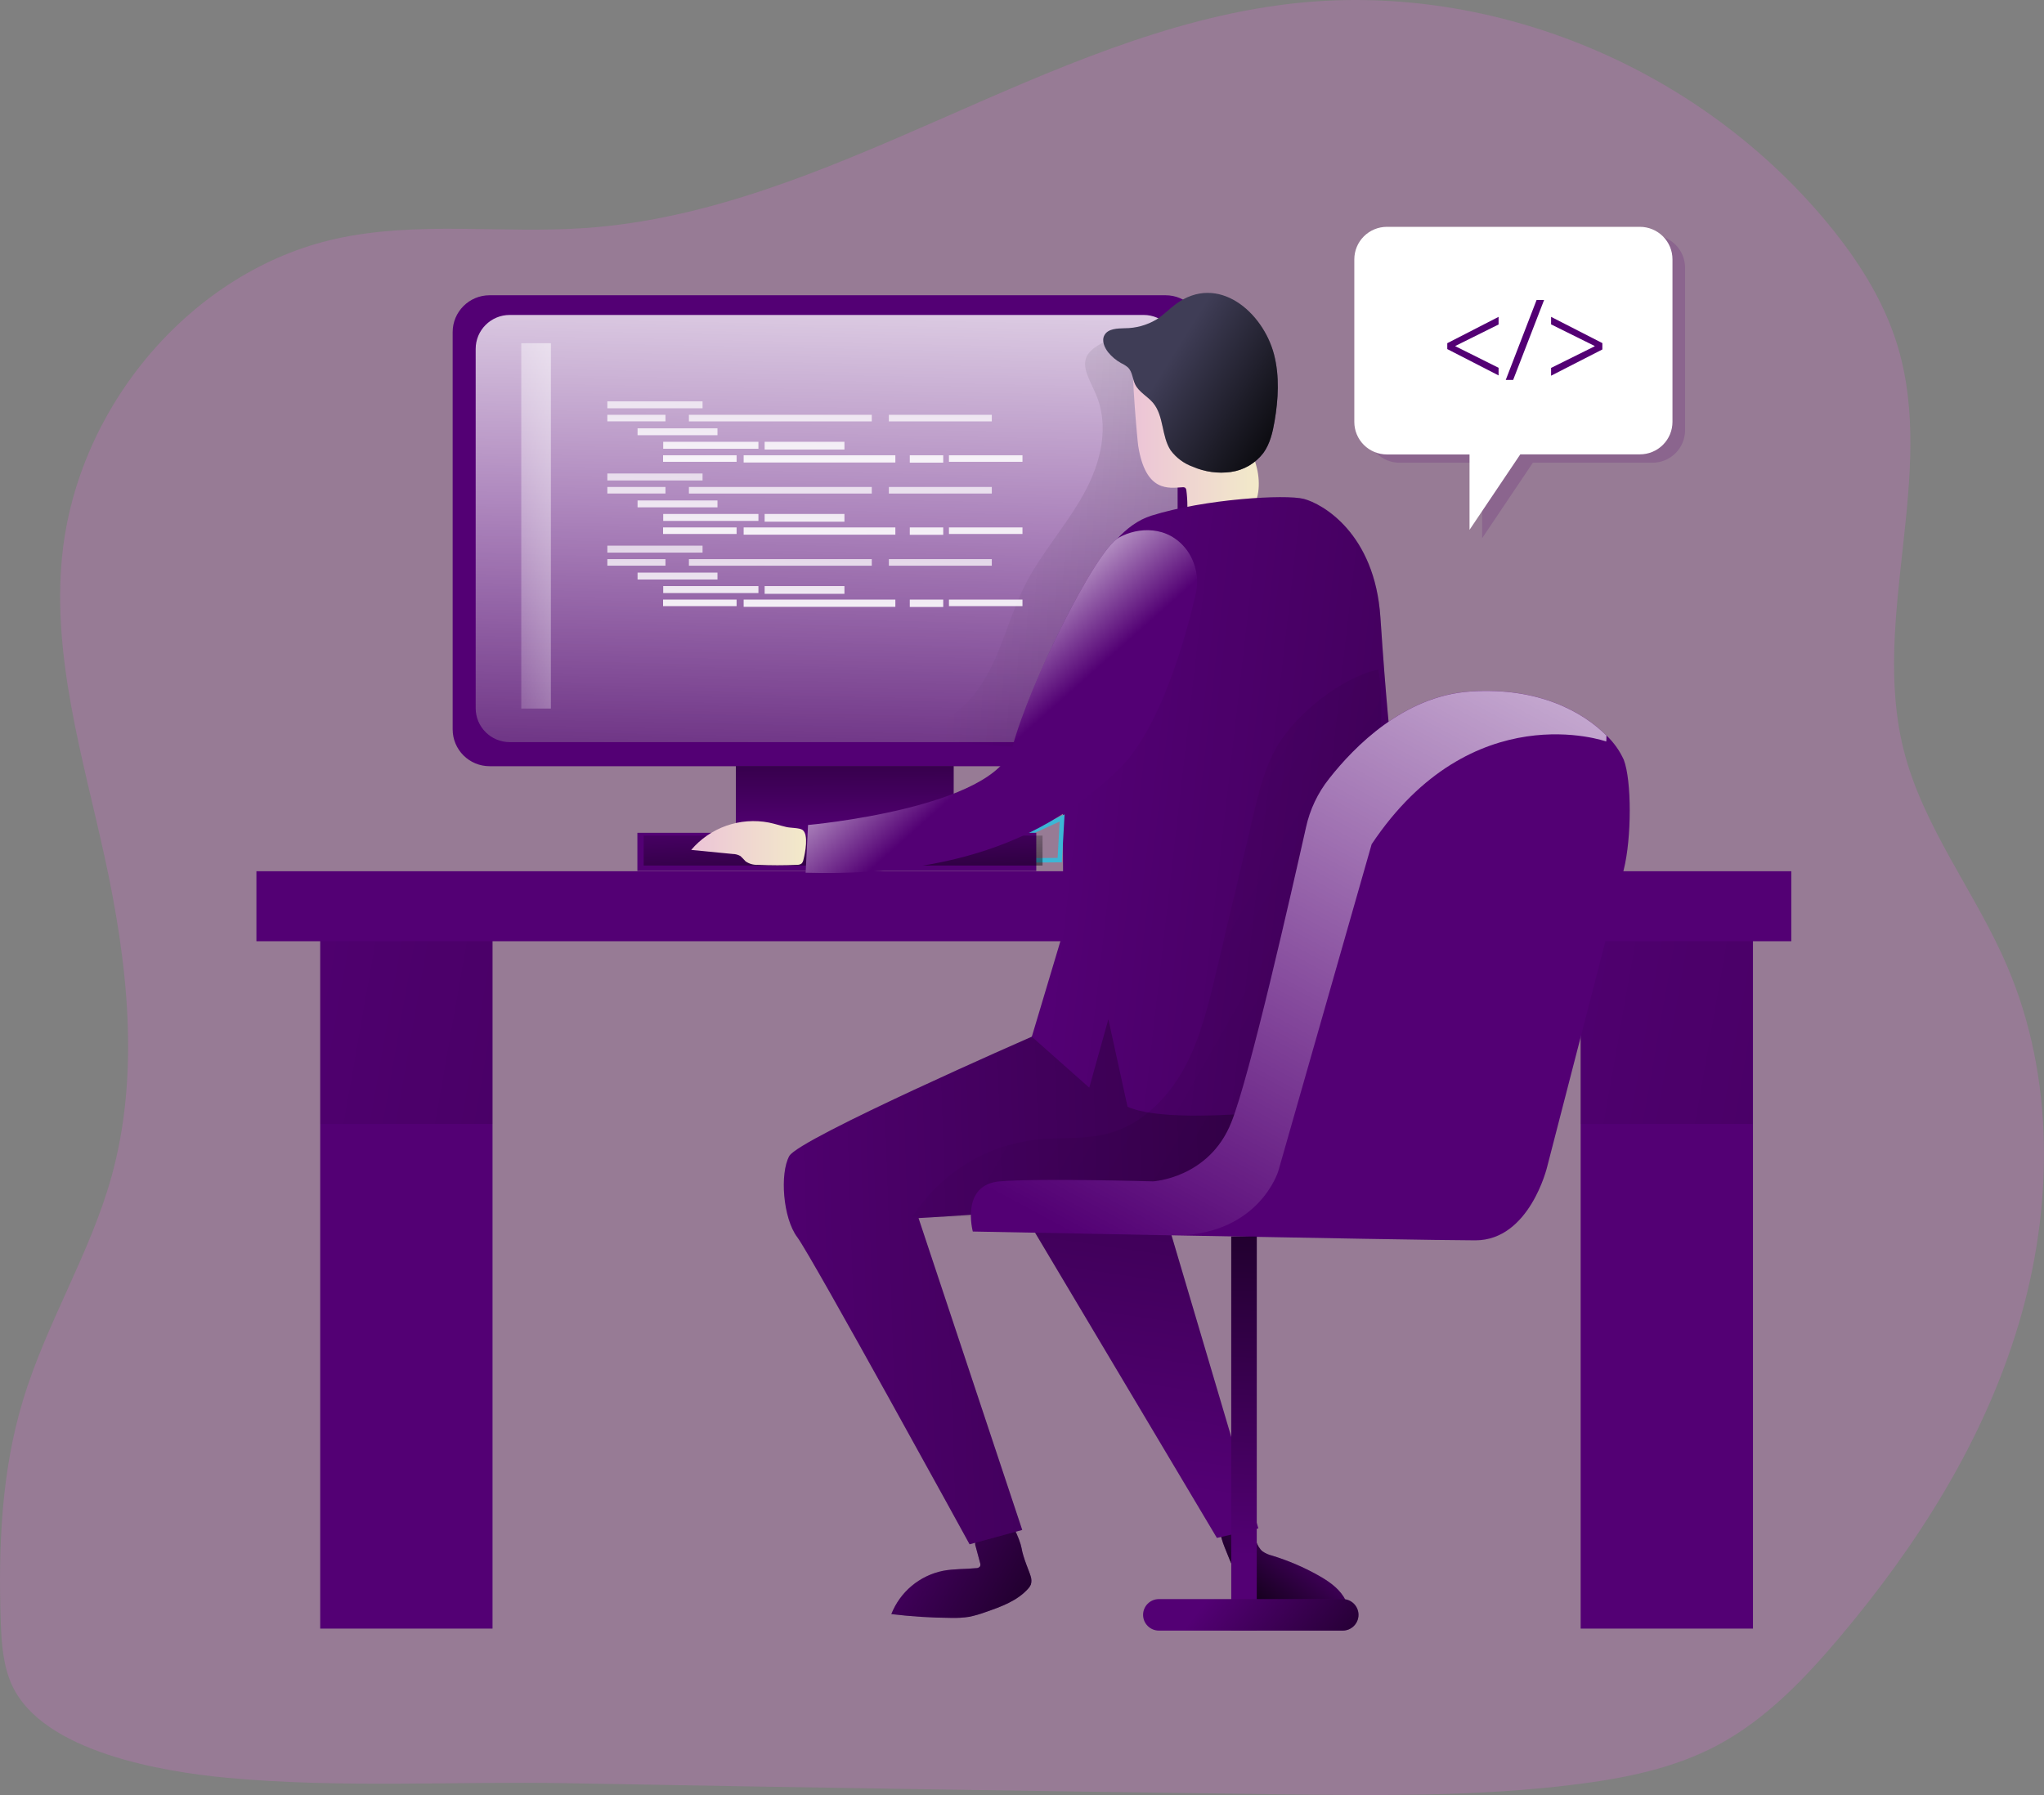 <svg width="584" height="513" viewBox="0 0 584 513" fill="none" xmlns="http://www.w3.org/2000/svg">
<rect x="0" y="0" width="584" height="513" fill="#808080" stroke="none"/>
<g id="SkillBanner">
<path id="Ocean" opacity="0.18" d="M365.921 512.791C394.061 513.145 422.29 513.476 450.226 509.957C464.166 508.21 478.219 505.424 490.722 498.754C504.492 491.411 515.674 479.735 525.882 467.598C547.917 441.413 566.819 411.698 576.757 378.429C586.694 345.16 587.135 307.996 573.501 276.179C564.457 254.929 549.386 236.464 543.824 213.986C534.599 176.703 553.174 136.068 542.298 99.269C538.137 85.197 529.862 72.789 520.501 61.797C482.967 17.845 424.405 -5.496 368.409 1.104C298.405 9.368 237.412 60.298 167.171 65.174C143.43 66.815 119.214 63.084 95.947 68.243C55.168 77.263 22.021 115.75 17.736 159.042C14.887 187.954 23.671 216.512 29.878 244.846C36.435 274.821 40.053 306.52 31.913 336.058C25.763 358.3 13.214 378.11 6.566 400.187C0.405 420.446 -0.5 442.015 0.201 463.23C0.416 469.511 0.834 475.98 3.446 481.647C12.298 500.784 46.723 506.368 64.767 508.057C96.671 511.067 129.954 509.037 161.994 509.615C229.985 510.859 297.961 511.917 365.921 512.791Z" fill="#FF65F9"/>
<g id="Programmer">
<path id="Vector" d="M294.441 450.367C294.73 451.154 294.765 452.011 294.541 452.818C294.356 453.259 294.091 453.663 293.759 454.008C290.66 457.499 286.038 459.169 281.626 460.699C280.089 461.271 278.51 461.725 276.904 462.059C275.186 462.323 273.447 462.426 271.71 462.369C266.012 462.33 260.321 461.97 254.665 461.289C255.892 458.167 257.882 455.401 260.455 453.242C263.027 451.083 266.1 449.6 269.394 448.927C272.512 448.317 275.721 448.467 278.879 448.157C279.098 448.169 279.316 448.128 279.515 448.037C279.714 447.947 279.888 447.809 280.022 447.637C280.145 447.315 280.145 446.959 280.022 446.637L278.759 441.936C278.604 441.541 278.579 441.106 278.689 440.696C278.899 440.116 279.571 439.856 280.162 439.696C282.298 439.076 283.712 432.825 285.998 432.695C288.284 432.565 291.463 440.026 291.864 442.396C292.345 445.317 294.11 449.137 294.441 450.367Z" fill="#530074"/>
<path id="Vector_2" d="M294.441 450.367C294.73 451.154 294.765 452.011 294.541 452.818C294.356 453.259 294.091 453.663 293.759 454.008C290.66 457.499 286.038 459.169 281.626 460.699C280.089 461.271 278.51 461.725 276.904 462.059C275.186 462.323 273.447 462.426 271.71 462.369C266.012 462.33 260.321 461.97 254.665 461.289C255.892 458.167 257.882 455.401 260.455 453.242C263.027 451.083 266.1 449.6 269.394 448.927C272.512 448.317 275.721 448.467 278.879 448.157C279.098 448.169 279.316 448.128 279.515 448.037C279.714 447.947 279.888 447.809 280.022 447.637C280.145 447.315 280.145 446.959 280.022 446.637L278.759 441.936C278.604 441.541 278.579 441.106 278.689 440.696C278.899 440.116 279.571 439.856 280.162 439.696C282.298 439.076 283.712 432.825 285.998 432.695C288.284 432.565 291.463 440.026 291.864 442.396C292.345 445.317 294.11 449.137 294.441 450.367Z" fill="url(#paint0_linear_47_1809)"/>
<path id="Vector_3" d="M357.769 455.978C363.705 461.649 372.719 462.819 380.831 461.889C382.204 461.729 383.768 461.399 384.45 460.199C385.132 458.999 384.621 457.489 383.889 456.318C382.164 453.598 379.367 451.738 376.549 450.157C372.388 447.836 367.992 445.962 363.434 444.567C362.473 444.338 361.562 443.935 360.747 443.376C358.972 441.976 358.802 439.376 357.398 437.575C356.807 436.825 350.119 435.035 349.467 435.575C347.462 437.115 349.858 441.976 350.73 444.257C352.405 448.487 354.41 452.768 357.769 455.978Z" fill="#530074"/>
<path id="Vector_4" d="M357.769 455.978C363.705 461.649 372.719 462.819 380.831 461.889C382.204 461.729 383.768 461.399 384.45 460.199C385.132 458.999 384.621 457.489 383.889 456.318C382.164 453.598 379.367 451.738 376.549 450.157C372.388 447.836 367.992 445.962 363.434 444.567C362.473 444.338 361.562 443.935 360.747 443.376C358.972 441.976 358.802 439.376 357.398 437.575C356.807 436.825 350.119 435.035 349.467 435.575C347.462 437.115 349.858 441.976 350.73 444.257C352.405 448.487 354.41 452.768 357.769 455.978Z" fill="url(#paint1_linear_47_1809)"/>
<path id="Vector_5" d="M500.85 265.358H451.619V465.43H500.85V265.358Z" fill="#530074"/>
<path id="Vector_6" d="M140.721 265.358H91.49V465.43H140.721V265.358Z" fill="#530074"/>
<path id="Vector_7" d="M140.721 265.358H91.49V321.227H140.721V265.358Z" fill="url(#paint2_linear_47_1809)"/>
<path id="Vector_8" d="M500.72 265.358H451.489V321.227H500.72V265.358Z" fill="url(#paint3_linear_47_1809)"/>
<path id="Vector_9" d="M511.8 248.986H73.261V268.989H511.8V248.986Z" fill="#530074"/>
<path id="Vector_10" d="M294.801 296.273C294.801 296.273 228.244 325.378 225.507 330.378C222.769 335.379 223.682 348.111 227.793 353.572C231.904 359.033 277.024 441.336 277.024 441.336L292.064 437.235L262.435 348.111C262.435 348.111 344.494 343.571 350.42 337.66C356.345 331.749 364.547 314.016 364.547 314.016L321.693 275.36L294.801 296.273Z" fill="#530074"/>
<path id="Vector_11" d="M294.801 296.273C294.801 296.273 228.244 325.378 225.507 330.378C222.769 335.379 223.682 348.111 227.793 353.572C231.904 359.033 277.024 441.336 277.024 441.336L292.064 437.235L262.435 348.111C262.435 348.111 344.494 343.571 350.42 337.66C356.345 331.749 364.547 314.016 364.547 314.016L321.693 275.36L294.801 296.273Z" fill="url(#paint4_linear_47_1809)"/>
<path id="Vector_12" d="M333.023 84.379H139.889C134.058 84.379 129.331 89.095 129.331 94.911V208.439C129.331 214.256 134.058 218.971 139.889 218.971H333.023C338.854 218.971 343.581 214.256 343.581 208.439V94.911C343.581 89.095 338.854 84.379 333.023 84.379Z" fill="#530074"/>
<path id="Vector_13" d="M326.737 90.01H145.634C140.263 90.01 135.908 94.354 135.908 99.712V202.388C135.908 207.746 140.263 212.09 145.634 212.09H326.737C332.108 212.09 336.463 207.746 336.463 202.388V99.712C336.463 94.354 332.108 90.01 326.737 90.01Z" fill="url(#paint5_linear_47_1809)"/>
<path id="Vector_14" d="M326.737 90.01H145.634C140.263 90.01 135.908 94.354 135.908 99.712V202.388C135.908 207.746 140.263 212.09 145.634 212.09H326.737C332.108 212.09 336.463 207.746 336.463 202.388V99.712C336.463 94.354 332.108 90.01 326.737 90.01Z" fill="url(#paint6_linear_47_1809)"/>
<path id="Vector_15" d="M309.501 141.398C304.487 150.4 297.469 158.121 292.806 167.303C289.427 174.014 287.422 181.305 284.374 188.186C281.326 195.067 276.964 201.728 270.336 205.349C267.639 206.829 264.421 207.969 263.027 210.699C277.143 212.908 291.423 213.912 305.711 213.7C306.624 213.751 307.537 213.604 308.388 213.27C309.381 212.667 310.203 211.82 310.774 210.81C320.48 196.947 336.533 186.976 341.235 170.733C343.411 163.262 342.849 155.301 342.238 147.539C341.496 137.388 340.744 127.216 339.23 117.135C338.107 109.523 337.295 101.252 329.203 98.022C324.541 96.151 318.003 96.021 313.622 98.762C307.555 102.492 310.483 106.763 312.799 111.954C317.311 121.625 314.484 132.527 309.501 141.398Z" fill="url(#paint7_linear_47_1809)"/>
<path id="Vector_16" d="M337.806 139.258C338.096 139.209 338.394 139.262 338.648 139.408C338.813 139.585 338.918 139.809 338.949 140.048C339.15 141.554 339.251 143.07 339.25 144.589C339.261 146.117 339.796 147.595 340.764 148.78C342.268 150.37 344.704 150.52 346.89 150.58C347.351 150.614 347.814 150.577 348.264 150.47C348.864 150.201 349.433 149.865 349.958 149.47C351.513 148.58 353.478 148.73 355.072 147.92C355.686 147.589 356.242 147.16 356.716 146.649C359.875 143.349 360.166 138.178 359.103 133.727C358.04 129.277 355.884 125.166 354.721 120.725C353.718 116.815 353.438 112.554 351.182 109.193C350.974 108.797 350.673 108.457 350.304 108.203C349.936 107.949 349.511 107.787 349.066 107.733C345.699 107.134 342.273 106.93 338.859 107.123C336.111 107.123 333.244 107.273 330.837 108.583C329.293 109.413 324.982 102.852 323.899 104.223C323.137 105.223 324.952 125.836 325.202 127.426C327.338 140.878 334.026 139.448 337.806 139.258Z" fill="url(#paint8_linear_47_1809)"/>
<path id="Vector_17" d="M306.423 178.054C306.423 178.054 313.722 152.13 328.993 147.359C344.263 142.589 367.285 141.218 372.529 142.579C377.773 143.939 392.813 152.36 394.407 176.464C396.001 200.568 397.365 212.61 397.365 212.61L393.264 314.016C393.264 314.016 337.194 323.107 322.154 316.286L316.68 291.282L311.215 310.835L294.802 296.283L303.916 265.818C303.916 265.818 302.552 193.057 306.423 178.054Z" fill="#530074"/>
<path id="Vector_18" d="M306.423 178.054C306.423 178.054 313.722 152.13 328.993 147.359C344.263 142.589 367.285 141.218 372.529 142.579C377.773 143.939 392.813 152.36 394.407 176.464C396.001 200.568 397.365 212.61 397.365 212.61L393.264 314.016C393.264 314.016 337.194 323.107 322.154 316.286L316.68 291.282L311.215 310.835L294.802 296.283L303.916 265.818C303.916 265.818 302.552 193.057 306.423 178.054Z" fill="url(#paint9_linear_47_1809)"/>
<path id="Vector_19" opacity="0.48" d="M365.129 212.89C361.429 218.991 359.735 226.052 358.11 232.973L347.452 277.9C345.236 287.262 342.97 296.763 338.368 305.215C333.765 313.666 326.466 321.127 317.191 323.767C310.313 325.768 302.973 324.938 295.864 325.718C288.73 326.559 281.872 328.97 275.784 332.775C269.697 336.58 264.531 341.684 260.661 347.721C290 348.11 319.332 346.473 348.444 342.82C352.746 342.28 357.198 341.64 360.868 339.33C365.169 336.61 367.816 331.949 369.892 327.328C374.414 317.446 377.321 306.915 379.918 296.323C384.129 278.957 387.449 261.388 389.865 243.685C392.071 227.552 396.573 207.369 393.805 191.336C383.207 193.717 370.764 203.648 365.129 212.89Z" fill="url(#paint10_linear_47_1809)"/>
<path id="Vector_20" d="M276.513 246.035L302.783 245.805L303.465 233.753L276.513 246.035Z" stroke="#3CB6D5" stroke-width="1.28" stroke-miterlimit="10"/>
<path id="Vector_21" d="M292.987 347.661L347.682 439.516L359.534 436.785L332.181 344.481L292.987 347.661Z" fill="#530074"/>
<path id="Vector_22" d="M292.987 347.661L347.682 439.516L359.534 436.785L332.181 344.481L292.987 347.661Z" fill="url(#paint11_linear_47_1809)"/>
<path id="Vector_23" d="M463.932 248.536C461.646 257.647 442.024 333.549 442.024 333.549C442.024 333.549 437.01 354.472 421.529 354.472C413.217 354.472 372.519 353.752 336.573 353.072C305.49 352.492 277.947 351.952 277.947 351.952C277.947 351.952 274.307 338.54 285.677 337.61C297.047 336.68 329.434 337.61 329.434 337.61C329.434 337.61 345.416 336.74 351.783 320.807C357.027 307.805 368.969 255.007 373.15 236.404C374.259 231.327 376.519 226.571 379.758 222.501C386.947 213.34 401.225 198.808 420.165 197.597C439.838 196.287 452.472 203.648 458.979 210.189C461.065 212.158 462.747 214.512 463.932 217.121C466.208 223.051 466.208 239.424 463.932 248.536Z" fill="#530074"/>
<path id="Vector_24" d="M458.979 210.209C458.979 210.789 458.979 211.33 458.929 211.91C458.929 211.91 420.607 198.297 391.9 241.264L365.229 334.679C365.229 334.679 359.935 352.412 336.573 353.092C305.49 352.512 277.947 351.972 277.947 351.972C277.947 351.972 274.307 338.56 285.677 337.63C297.047 336.699 329.434 337.63 329.434 337.63C329.434 337.63 345.416 336.759 351.783 320.827C357.027 307.825 368.969 255.027 373.15 236.424C374.259 231.347 376.519 226.591 379.758 222.521C386.947 213.36 401.225 198.828 420.165 197.617C439.838 196.307 452.472 203.668 458.979 210.209Z" fill="url(#paint12_linear_47_1809)"/>
<path id="Vector_25" d="M359.073 353.382H351.783V465.89H359.073V353.382Z" fill="#530074"/>
<path id="Vector_26" d="M359.073 353.382H351.783V465.89H359.073V353.382Z" fill="url(#paint13_linear_47_1809)"/>
<path id="Vector_27" d="M383.628 456.999H331.108C328.616 456.999 326.596 459.014 326.596 461.499C326.596 463.985 328.616 466 331.108 466H383.628C386.12 466 388.14 463.985 388.14 461.499C388.14 459.014 386.12 456.999 383.628 456.999Z" fill="#530074"/>
<path id="Vector_28" d="M383.628 456.999H331.108C328.616 456.999 326.596 459.014 326.596 461.499C326.596 463.985 328.616 466 331.108 466H383.628C386.12 466 388.14 463.985 388.14 461.499C388.14 459.014 386.12 456.999 383.628 456.999Z" fill="url(#paint14_linear_47_1809)"/>
<path id="Vector_29" d="M272.472 218.911H210.246V244.605H272.472V218.911Z" fill="#530074"/>
<path id="Vector_30" d="M272.472 218.911H210.246V244.605H272.472V218.911Z" fill="url(#paint15_linear_47_1809)"/>
<path id="Vector_31" d="M296.075 238.004H182.111V248.916H296.075V238.004Z" fill="#530074"/>
<path id="Vector_32" d="M297.87 238.804H183.906V247.355H297.87V238.804Z" fill="url(#paint16_linear_47_1809)"/>
<path id="Vector_33" d="M335.901 86.94C334.016 88.34 332.382 90.07 330.396 91.32C327.666 92.939 324.549 93.796 321.372 93.801C319.216 93.871 316.579 93.901 315.547 95.801C314.694 97.352 315.547 99.312 316.63 100.692C317.65 101.945 318.903 102.991 320.319 103.773C321.043 104.106 321.718 104.537 322.325 105.053C323.558 106.303 323.568 108.283 324.33 109.863C325.413 112.084 327.88 113.264 329.464 115.164C332.582 118.895 331.82 124.656 334.477 128.696C336.085 130.859 338.301 132.495 340.844 133.397C344.259 134.877 348.016 135.389 351.703 134.877C355.387 134.353 358.716 132.402 360.968 129.447C362.863 126.816 363.625 123.556 364.166 120.365C365.239 114.074 365.61 107.543 364.026 101.362C360.897 89.21 348.003 77.968 335.901 86.94Z" fill="#3F3D56"/>
<path id="Vector_34" d="M335.901 86.94C334.016 88.34 332.382 90.07 330.396 91.32C327.666 92.939 324.549 93.796 321.372 93.801C319.216 93.871 316.579 93.901 315.547 95.801C314.694 97.352 315.547 99.312 316.63 100.692C317.65 101.945 318.903 102.991 320.319 103.773C321.043 104.106 321.718 104.537 322.325 105.053C323.558 106.303 323.568 108.283 324.33 109.863C325.413 112.084 327.88 113.264 329.464 115.164C332.582 118.895 331.82 124.656 334.477 128.696C336.085 130.859 338.301 132.495 340.844 133.397C344.259 134.877 348.016 135.389 351.703 134.877C355.387 134.353 358.716 132.402 360.968 129.447C362.863 126.816 363.625 123.556 364.166 120.365C365.239 114.074 365.61 107.543 364.026 101.362C360.897 89.21 348.003 77.968 335.901 86.94Z" fill="url(#paint17_linear_47_1809)"/>
<path id="Vector_35" d="M339.09 157.191C340.412 159.032 341.317 161.137 341.743 163.362C342.169 165.586 342.105 167.876 341.556 170.073C338.929 181.445 331.66 208.429 319.417 220.081C303.685 235.083 279.762 250.776 230.179 249.416L230.871 235.773C230.871 235.773 284.544 230.993 289.327 213.26C294.11 195.527 312.92 157.331 319.758 153.58C325.132 150.66 333.685 150.03 339.09 157.191Z" fill="#530074"/>
<path id="Vector_36" d="M339.09 157.191C340.412 159.032 341.317 161.137 341.743 163.362C342.169 165.586 342.105 167.876 341.556 170.073C338.929 181.445 331.66 208.429 319.417 220.081C303.685 235.083 279.762 250.776 230.179 249.416L230.871 235.773C230.871 235.773 284.544 230.993 289.327 213.26C294.11 195.527 312.92 157.331 319.758 153.58C325.132 150.66 333.685 150.03 339.09 157.191Z" fill="url(#paint18_linear_47_1809)"/>
<path id="Vector_37" d="M219.661 235.073C215.601 234.297 211.407 234.613 207.51 235.987C203.612 237.362 200.151 239.746 197.482 242.895L209.364 244.055C210.135 244.063 210.892 244.27 211.56 244.655C212.069 245.13 212.555 245.631 213.014 246.155C214.039 246.868 215.274 247.22 216.523 247.155C220.243 247.325 223.973 247.335 227.693 247.155C228.154 247.185 228.612 247.062 228.996 246.805C229.289 246.508 229.482 246.127 229.548 245.715C230.039 243.815 231.122 238.494 229.277 237.164C228.415 236.554 225.768 236.634 224.655 236.344C222.99 235.963 221.356 235.413 219.661 235.073Z" fill="url(#paint19_linear_47_1809)"/>
<path id="Vector_38" opacity="0.18" d="M481.449 76.498V122.956C481.446 125.418 480.464 127.779 478.717 129.519C476.97 131.259 474.603 132.237 472.134 132.237H437.963L423.464 153.81V132.237H399.861C398.639 132.238 397.428 131.999 396.298 131.533C395.168 131.068 394.141 130.384 393.275 129.522C392.41 128.66 391.724 127.636 391.256 126.51C390.788 125.383 390.547 124.175 390.547 122.956V76.498C390.547 75.278 390.788 74.071 391.256 72.944C391.724 71.817 392.41 70.794 393.275 69.932C394.141 69.07 395.168 68.386 396.298 67.92C397.428 67.454 398.639 67.215 399.861 67.217H472.134C474.603 67.217 476.97 68.194 478.717 69.935C480.464 71.675 481.446 74.036 481.449 76.498Z" fill="#530074"/>
<path id="Vector_39" d="M477.849 74.108V120.565C477.849 121.785 477.608 122.993 477.14 124.119C476.672 125.246 475.985 126.27 475.12 127.132C474.255 127.994 473.228 128.677 472.098 129.143C470.968 129.609 469.757 129.848 468.534 129.847H434.373L419.865 151.42V129.877H396.272C395.049 129.878 393.837 129.639 392.706 129.173C391.576 128.707 390.548 128.024 389.682 127.162C388.816 126.3 388.129 125.277 387.66 124.15C387.191 123.023 386.948 121.815 386.947 120.595V74.108C386.948 72.888 387.191 71.68 387.66 70.553C388.129 69.426 388.816 68.403 389.682 67.541C390.548 66.679 391.576 65.996 392.706 65.53C393.837 65.064 395.049 64.825 396.272 64.826H468.534C469.757 64.825 470.968 65.064 472.098 65.53C473.228 65.996 474.255 66.679 475.12 67.541C475.985 68.403 476.672 69.427 477.14 70.554C477.608 71.68 477.849 72.888 477.849 74.108Z" fill="white"/>
<path id="Vector_40" d="M157.395 98.082H148.933V202.498H157.395V98.082Z" fill="url(#paint20_linear_47_1809)"/>
<path id="Vector_41" d="M413.508 98.082L428.167 90.55V92.731L415.814 98.872V98.942L428.167 105.113V107.293L413.508 99.762V98.082Z" fill="#530074"/>
<path id="Vector_42" d="M430.212 108.583L439.026 85.73H441.171L432.328 108.583H430.212Z" fill="#530074"/>
<path id="Vector_43" d="M457.816 99.872L443.167 107.373V105.143L455.61 98.972V98.872L443.167 92.701V90.55L457.816 98.052V99.872Z" fill="#530074"/>
<path id="Vector_44" d="M200.731 114.694H173.528V116.685H200.731V114.694Z" fill="url(#paint21_linear_47_1809)"/>
<path id="Vector_45" d="M190.133 118.545H173.528V120.415H190.133V118.545Z" fill="url(#paint22_linear_47_1809)"/>
<path id="Vector_46" d="M249.08 118.545H196.831V120.425H249.08V118.545Z" fill="url(#paint23_linear_47_1809)"/>
<path id="Vector_47" d="M283.371 118.545H253.963V120.425H283.371V118.545Z" fill="url(#paint24_linear_47_1809)"/>
<path id="Vector_48" d="M204.992 122.405H182.161V124.376H204.992V122.405Z" fill="url(#paint25_linear_47_1809)"/>
<path id="Vector_49" d="M216.693 126.256H189.491V128.246H216.693V126.256Z" fill="url(#paint26_linear_47_1809)"/>
<path id="Vector_50" d="M241.269 126.256H218.468V128.466H241.269V126.256Z" fill="url(#paint27_linear_47_1809)"/>
<path id="Vector_51" d="M210.457 130.107H189.451V131.977H210.457V130.107Z" fill="url(#paint28_linear_47_1809)"/>
<path id="Vector_52" d="M292.134 130.107H271.128V131.977H292.134V130.107Z" fill="url(#paint29_linear_47_1809)"/>
<path id="Vector_53" d="M255.818 130.107H212.472V132.177H255.818V130.107Z" fill="url(#paint30_linear_47_1809)"/>
<path id="Vector_54" d="M269.494 130.107H259.939V132.217H269.494V130.107Z" fill="url(#paint31_linear_47_1809)"/>
<path id="Vector_55" d="M200.731 135.318H173.528V137.308H200.731V135.318Z" fill="url(#paint32_linear_47_1809)"/>
<path id="Vector_56" d="M190.133 139.168H173.528V141.038H190.133V139.168Z" fill="url(#paint33_linear_47_1809)"/>
<path id="Vector_57" d="M249.08 139.168H196.831V141.048H249.08V139.168Z" fill="url(#paint34_linear_47_1809)"/>
<path id="Vector_58" d="M283.371 139.168H253.963V141.048H283.371V139.168Z" fill="url(#paint35_linear_47_1809)"/>
<path id="Vector_59" d="M204.992 143.019H182.161V144.989H204.992V143.019Z" fill="url(#paint36_linear_47_1809)"/>
<path id="Vector_60" d="M216.693 146.879H189.491V148.87H216.693V146.879Z" fill="url(#paint37_linear_47_1809)"/>
<path id="Vector_61" d="M241.269 146.879H218.468V149.09H241.269V146.879Z" fill="url(#paint38_linear_47_1809)"/>
<path id="Vector_62" d="M210.457 150.73H189.451V152.6H210.457V150.73Z" fill="url(#paint39_linear_47_1809)"/>
<path id="Vector_63" d="M292.134 150.73H271.128V152.6H292.134V150.73Z" fill="url(#paint40_linear_47_1809)"/>
<path id="Vector_64" d="M255.818 150.73H212.472V152.8H255.818V150.73Z" fill="url(#paint41_linear_47_1809)"/>
<path id="Vector_65" d="M269.494 150.73H259.939V152.84H269.494V150.73Z" fill="url(#paint42_linear_47_1809)"/>
<path id="Vector_66" d="M200.731 155.941H173.528V157.931H200.731V155.941Z" fill="url(#paint43_linear_47_1809)"/>
<path id="Vector_67" d="M190.133 159.791H173.528V161.662H190.133V159.791Z" fill="url(#paint44_linear_47_1809)"/>
<path id="Vector_68" d="M249.08 159.791H196.831V161.672H249.08V159.791Z" fill="url(#paint45_linear_47_1809)"/>
<path id="Vector_69" d="M283.371 159.791H253.963V161.672H283.371V159.791Z" fill="url(#paint46_linear_47_1809)"/>
<path id="Vector_70" d="M204.992 163.642H182.161V165.612H204.992V163.642Z" fill="url(#paint47_linear_47_1809)"/>
<path id="Vector_71" d="M216.693 167.493H189.491V169.483H216.693V167.493Z" fill="url(#paint48_linear_47_1809)"/>
<path id="Vector_72" d="M241.269 167.493H218.468V169.703H241.269V167.493Z" fill="url(#paint49_linear_47_1809)"/>
<path id="Vector_73" d="M210.457 171.353H189.451V173.224H210.457V171.353Z" fill="url(#paint50_linear_47_1809)"/>
<path id="Vector_74" d="M292.134 171.353H271.128V173.224H292.134V171.353Z" fill="url(#paint51_linear_47_1809)"/>
<path id="Vector_75" d="M255.818 171.353H212.472V173.424H255.818V171.353Z" fill="url(#paint52_linear_47_1809)"/>
<path id="Vector_76" d="M269.494 171.353H259.939V173.464H269.494V171.353Z" fill="url(#paint53_linear_47_1809)"/>
</g>
</g>
<defs>
<linearGradient id="paint0_linear_47_1809" x1="246.473" y1="433.095" x2="322.48" y2="477.187" gradientUnits="userSpaceOnUse">
<stop stop-opacity="0"/>
<stop offset="0.99"/>
</linearGradient>
<linearGradient id="paint1_linear_47_1809" x1="376.579" y1="436.135" x2="352.988" y2="465.178" gradientUnits="userSpaceOnUse">
<stop stop-opacity="0"/>
<stop offset="0.99"/>
</linearGradient>
<linearGradient id="paint2_linear_47_1809" x1="43.682" y1="280.661" x2="975.947" y2="444.04" gradientUnits="userSpaceOnUse">
<stop stop-opacity="0"/>
<stop offset="0.99"/>
</linearGradient>
<linearGradient id="paint3_linear_47_1809" x1="403.672" y1="280.661" x2="1335.94" y2="444.04" gradientUnits="userSpaceOnUse">
<stop stop-opacity="0"/>
<stop offset="0.99"/>
</linearGradient>
<linearGradient id="paint4_linear_47_1809" x1="200.801" y1="361.623" x2="667.592" y2="346.013" gradientUnits="userSpaceOnUse">
<stop stop-opacity="0"/>
<stop offset="0.99"/>
</linearGradient>
<linearGradient id="paint5_linear_47_1809" x1="236.466" y1="145.659" x2="206.646" y2="729.049" gradientUnits="userSpaceOnUse">
<stop stop-opacity="0"/>
<stop offset="0.99"/>
</linearGradient>
<linearGradient id="paint6_linear_47_1809" x1="233.949" y1="259.187" x2="238.419" y2="42.212" gradientUnits="userSpaceOnUse">
<stop stop-color="white" stop-opacity="0"/>
<stop offset="0.99" stop-color="white"/>
</linearGradient>
<linearGradient id="paint7_linear_47_1809" x1="272.923" y1="153.03" x2="763.681" y2="183.065" gradientUnits="userSpaceOnUse">
<stop stop-opacity="0"/>
<stop offset="0.99"/>
</linearGradient>
<linearGradient id="paint8_linear_47_1809" x1="323.708" y1="127.326" x2="359.654" y2="127.326" gradientUnits="userSpaceOnUse">
<stop stop-color="#ECC4D7"/>
<stop offset="0.42" stop-color="#EFD4D1"/>
<stop offset="1" stop-color="#F2EAC9"/>
</linearGradient>
<linearGradient id="paint9_linear_47_1809" x1="305.741" y1="225.162" x2="793.779" y2="281.027" gradientUnits="userSpaceOnUse">
<stop stop-opacity="0"/>
<stop offset="0.99"/>
</linearGradient>
<linearGradient id="paint10_linear_47_1809" x1="288.655" y1="247.475" x2="730.334" y2="501.272" gradientUnits="userSpaceOnUse">
<stop stop-opacity="0"/>
<stop offset="0.99"/>
</linearGradient>
<linearGradient id="paint11_linear_47_1809" x1="321.543" y1="424.103" x2="368.058" y2="107.869" gradientUnits="userSpaceOnUse">
<stop stop-opacity="0"/>
<stop offset="0.99"/>
</linearGradient>
<linearGradient id="paint12_linear_47_1809" x1="323.007" y1="361.623" x2="469.247" y2="89.354" gradientUnits="userSpaceOnUse">
<stop stop-color="white" stop-opacity="0"/>
<stop offset="0.99" stop-color="white"/>
</linearGradient>
<linearGradient id="paint13_linear_47_1809" x1="354.089" y1="444.647" x2="360.055" y2="288.341" gradientUnits="userSpaceOnUse">
<stop stop-opacity="0"/>
<stop offset="0.99"/>
</linearGradient>
<linearGradient id="paint14_linear_47_1809" x1="347.472" y1="453.748" x2="404.585" y2="498.714" gradientUnits="userSpaceOnUse">
<stop stop-opacity="0"/>
<stop offset="0.99"/>
</linearGradient>
<linearGradient id="paint15_linear_47_1809" x1="241.379" y1="238.364" x2="241.18" y2="180.575" gradientUnits="userSpaceOnUse">
<stop stop-opacity="0"/>
<stop offset="0.99"/>
</linearGradient>
<linearGradient id="paint16_linear_47_1809" x1="240.396" y1="229.572" x2="242.073" y2="275.6" gradientUnits="userSpaceOnUse">
<stop stop-opacity="0"/>
<stop offset="0.99"/>
</linearGradient>
<linearGradient id="paint17_linear_47_1809" x1="334.457" y1="102.132" x2="373.947" y2="126.725" gradientUnits="userSpaceOnUse">
<stop stop-opacity="0"/>
<stop offset="0.99"/>
</linearGradient>
<linearGradient id="paint18_linear_47_1809" x1="291.332" y1="210.77" x2="262.046" y2="177.821" gradientUnits="userSpaceOnUse">
<stop stop-color="white" stop-opacity="0"/>
<stop offset="0.99" stop-color="white"/>
</linearGradient>
<linearGradient id="paint19_linear_47_1809" x1="197.482" y1="240.974" x2="230.31" y2="240.974" gradientUnits="userSpaceOnUse">
<stop stop-color="#ECC4D7"/>
<stop offset="0.42" stop-color="#EFD4D1"/>
<stop offset="1" stop-color="#F2EAC9"/>
</linearGradient>
<linearGradient id="paint20_linear_47_1809" x1="127.175" y1="154.701" x2="201.172" y2="142.087" gradientUnits="userSpaceOnUse">
<stop stop-color="white" stop-opacity="0"/>
<stop offset="0.99" stop-color="white"/>
</linearGradient>
<linearGradient id="paint21_linear_47_1809" x1="188.157" y1="60.726" x2="186.671" y2="140.528" gradientUnits="userSpaceOnUse">
<stop stop-color="white" stop-opacity="0"/>
<stop offset="0.99" stop-color="white"/>
</linearGradient>
<linearGradient id="paint22_linear_47_1809" x1="182.933" y1="60.636" x2="181.447" y2="140.429" gradientUnits="userSpaceOnUse">
<stop stop-color="white" stop-opacity="0"/>
<stop offset="0.99" stop-color="white"/>
</linearGradient>
<linearGradient id="paint23_linear_47_1809" x1="224.043" y1="61.396" x2="222.547" y2="141.199" gradientUnits="userSpaceOnUse">
<stop stop-color="white" stop-opacity="0"/>
<stop offset="0.99" stop-color="white"/>
</linearGradient>
<linearGradient id="paint24_linear_47_1809" x1="269.735" y1="62.256" x2="268.248" y2="142.049" gradientUnits="userSpaceOnUse">
<stop stop-color="white" stop-opacity="0"/>
<stop offset="0.99" stop-color="white"/>
</linearGradient>
<linearGradient id="paint25_linear_47_1809" x1="194.755" y1="60.856" x2="193.258" y2="140.649" gradientUnits="userSpaceOnUse">
<stop stop-color="white" stop-opacity="0"/>
<stop offset="0.99" stop-color="white"/>
</linearGradient>
<linearGradient id="paint26_linear_47_1809" x1="204.341" y1="61.026" x2="202.844" y2="140.829" gradientUnits="userSpaceOnUse">
<stop stop-color="white" stop-opacity="0"/>
<stop offset="0.99" stop-color="white"/>
</linearGradient>
<linearGradient id="paint27_linear_47_1809" x1="231.102" y1="61.526" x2="229.615" y2="141.329" gradientUnits="userSpaceOnUse">
<stop stop-color="white" stop-opacity="0"/>
<stop offset="0.99" stop-color="white"/>
</linearGradient>
<linearGradient id="paint28_linear_47_1809" x1="201.272" y1="60.976" x2="199.786" y2="140.769" gradientUnits="userSpaceOnUse">
<stop stop-color="white" stop-opacity="0"/>
<stop offset="0.99" stop-color="white"/>
</linearGradient>
<linearGradient id="paint29_linear_47_1809" x1="282.92" y1="62.496" x2="281.433" y2="142.299" gradientUnits="userSpaceOnUse">
<stop stop-color="white" stop-opacity="0"/>
<stop offset="0.99" stop-color="white"/>
</linearGradient>
<linearGradient id="paint30_linear_47_1809" x1="235.453" y1="61.616" x2="233.967" y2="141.409" gradientUnits="userSpaceOnUse">
<stop stop-color="white" stop-opacity="0"/>
<stop offset="0.99" stop-color="white"/>
</linearGradient>
<linearGradient id="paint31_linear_47_1809" x1="266.015" y1="62.186" x2="264.518" y2="141.979" gradientUnits="userSpaceOnUse">
<stop stop-color="white" stop-opacity="0"/>
<stop offset="0.99" stop-color="white"/>
</linearGradient>
<linearGradient id="paint32_linear_47_1809" x1="188.157" y1="81.349" x2="186.671" y2="161.152" gradientUnits="userSpaceOnUse">
<stop stop-color="white" stop-opacity="0"/>
<stop offset="0.99" stop-color="white"/>
</linearGradient>
<linearGradient id="paint33_linear_47_1809" x1="182.933" y1="81.249" x2="181.447" y2="161.052" gradientUnits="userSpaceOnUse">
<stop stop-color="white" stop-opacity="0"/>
<stop offset="0.99" stop-color="white"/>
</linearGradient>
<linearGradient id="paint34_linear_47_1809" x1="224.043" y1="82.019" x2="222.547" y2="161.822" gradientUnits="userSpaceOnUse">
<stop stop-color="white" stop-opacity="0"/>
<stop offset="0.99" stop-color="white"/>
</linearGradient>
<linearGradient id="paint35_linear_47_1809" x1="269.735" y1="82.869" x2="268.248" y2="162.672" gradientUnits="userSpaceOnUse">
<stop stop-color="white" stop-opacity="0"/>
<stop offset="0.99" stop-color="white"/>
</linearGradient>
<linearGradient id="paint36_linear_47_1809" x1="194.755" y1="81.469" x2="193.258" y2="161.272" gradientUnits="userSpaceOnUse">
<stop stop-color="white" stop-opacity="0"/>
<stop offset="0.99" stop-color="white"/>
</linearGradient>
<linearGradient id="paint37_linear_47_1809" x1="204.341" y1="81.649" x2="202.844" y2="161.452" gradientUnits="userSpaceOnUse">
<stop stop-color="white" stop-opacity="0"/>
<stop offset="0.99" stop-color="white"/>
</linearGradient>
<linearGradient id="paint38_linear_47_1809" x1="231.102" y1="82.149" x2="229.615" y2="161.952" gradientUnits="userSpaceOnUse">
<stop stop-color="white" stop-opacity="0"/>
<stop offset="0.99" stop-color="white"/>
</linearGradient>
<linearGradient id="paint39_linear_47_1809" x1="201.272" y1="81.599" x2="199.786" y2="161.392" gradientUnits="userSpaceOnUse">
<stop stop-color="white" stop-opacity="0"/>
<stop offset="0.99" stop-color="white"/>
</linearGradient>
<linearGradient id="paint40_linear_47_1809" x1="282.92" y1="83.119" x2="281.433" y2="162.912" gradientUnits="userSpaceOnUse">
<stop stop-color="white" stop-opacity="0"/>
<stop offset="0.99" stop-color="white"/>
</linearGradient>
<linearGradient id="paint41_linear_47_1809" x1="235.453" y1="82.229" x2="233.967" y2="162.032" gradientUnits="userSpaceOnUse">
<stop stop-color="white" stop-opacity="0"/>
<stop offset="0.99" stop-color="white"/>
</linearGradient>
<linearGradient id="paint42_linear_47_1809" x1="266.015" y1="82.809" x2="264.518" y2="162.602" gradientUnits="userSpaceOnUse">
<stop stop-color="white" stop-opacity="0"/>
<stop offset="0.99" stop-color="white"/>
</linearGradient>
<linearGradient id="paint43_linear_47_1809" x1="188.157" y1="101.972" x2="186.671" y2="181.765" gradientUnits="userSpaceOnUse">
<stop stop-color="white" stop-opacity="0"/>
<stop offset="0.99" stop-color="white"/>
</linearGradient>
<linearGradient id="paint44_linear_47_1809" x1="182.933" y1="101.872" x2="181.447" y2="181.675" gradientUnits="userSpaceOnUse">
<stop stop-color="white" stop-opacity="0"/>
<stop offset="0.99" stop-color="white"/>
</linearGradient>
<linearGradient id="paint45_linear_47_1809" x1="224.043" y1="102.643" x2="222.547" y2="182.435" gradientUnits="userSpaceOnUse">
<stop stop-color="white" stop-opacity="0"/>
<stop offset="0.99" stop-color="white"/>
</linearGradient>
<linearGradient id="paint46_linear_47_1809" x1="269.735" y1="103.493" x2="268.248" y2="183.295" gradientUnits="userSpaceOnUse">
<stop stop-color="white" stop-opacity="0"/>
<stop offset="0.99" stop-color="white"/>
</linearGradient>
<linearGradient id="paint47_linear_47_1809" x1="194.755" y1="102.092" x2="193.258" y2="181.895" gradientUnits="userSpaceOnUse">
<stop stop-color="white" stop-opacity="0"/>
<stop offset="0.99" stop-color="white"/>
</linearGradient>
<linearGradient id="paint48_linear_47_1809" x1="204.341" y1="102.272" x2="202.844" y2="182.075" gradientUnits="userSpaceOnUse">
<stop stop-color="white" stop-opacity="0"/>
<stop offset="0.99" stop-color="white"/>
</linearGradient>
<linearGradient id="paint49_linear_47_1809" x1="231.102" y1="102.773" x2="229.615" y2="182.575" gradientUnits="userSpaceOnUse">
<stop stop-color="white" stop-opacity="0"/>
<stop offset="0.99" stop-color="white"/>
</linearGradient>
<linearGradient id="paint50_linear_47_1809" x1="201.272" y1="102.212" x2="199.786" y2="182.015" gradientUnits="userSpaceOnUse">
<stop stop-color="white" stop-opacity="0"/>
<stop offset="0.99" stop-color="white"/>
</linearGradient>
<linearGradient id="paint51_linear_47_1809" x1="282.92" y1="103.743" x2="281.433" y2="183.535" gradientUnits="userSpaceOnUse">
<stop stop-color="white" stop-opacity="0"/>
<stop offset="0.99" stop-color="white"/>
</linearGradient>
<linearGradient id="paint52_linear_47_1809" x1="235.453" y1="102.853" x2="233.967" y2="182.655" gradientUnits="userSpaceOnUse">
<stop stop-color="white" stop-opacity="0"/>
<stop offset="0.99" stop-color="white"/>
</linearGradient>
<linearGradient id="paint53_linear_47_1809" x1="266.015" y1="103.422" x2="264.518" y2="183.225" gradientUnits="userSpaceOnUse">
<stop stop-color="white" stop-opacity="0"/>
<stop offset="0.99" stop-color="white"/>
</linearGradient>
</defs>
</svg>
